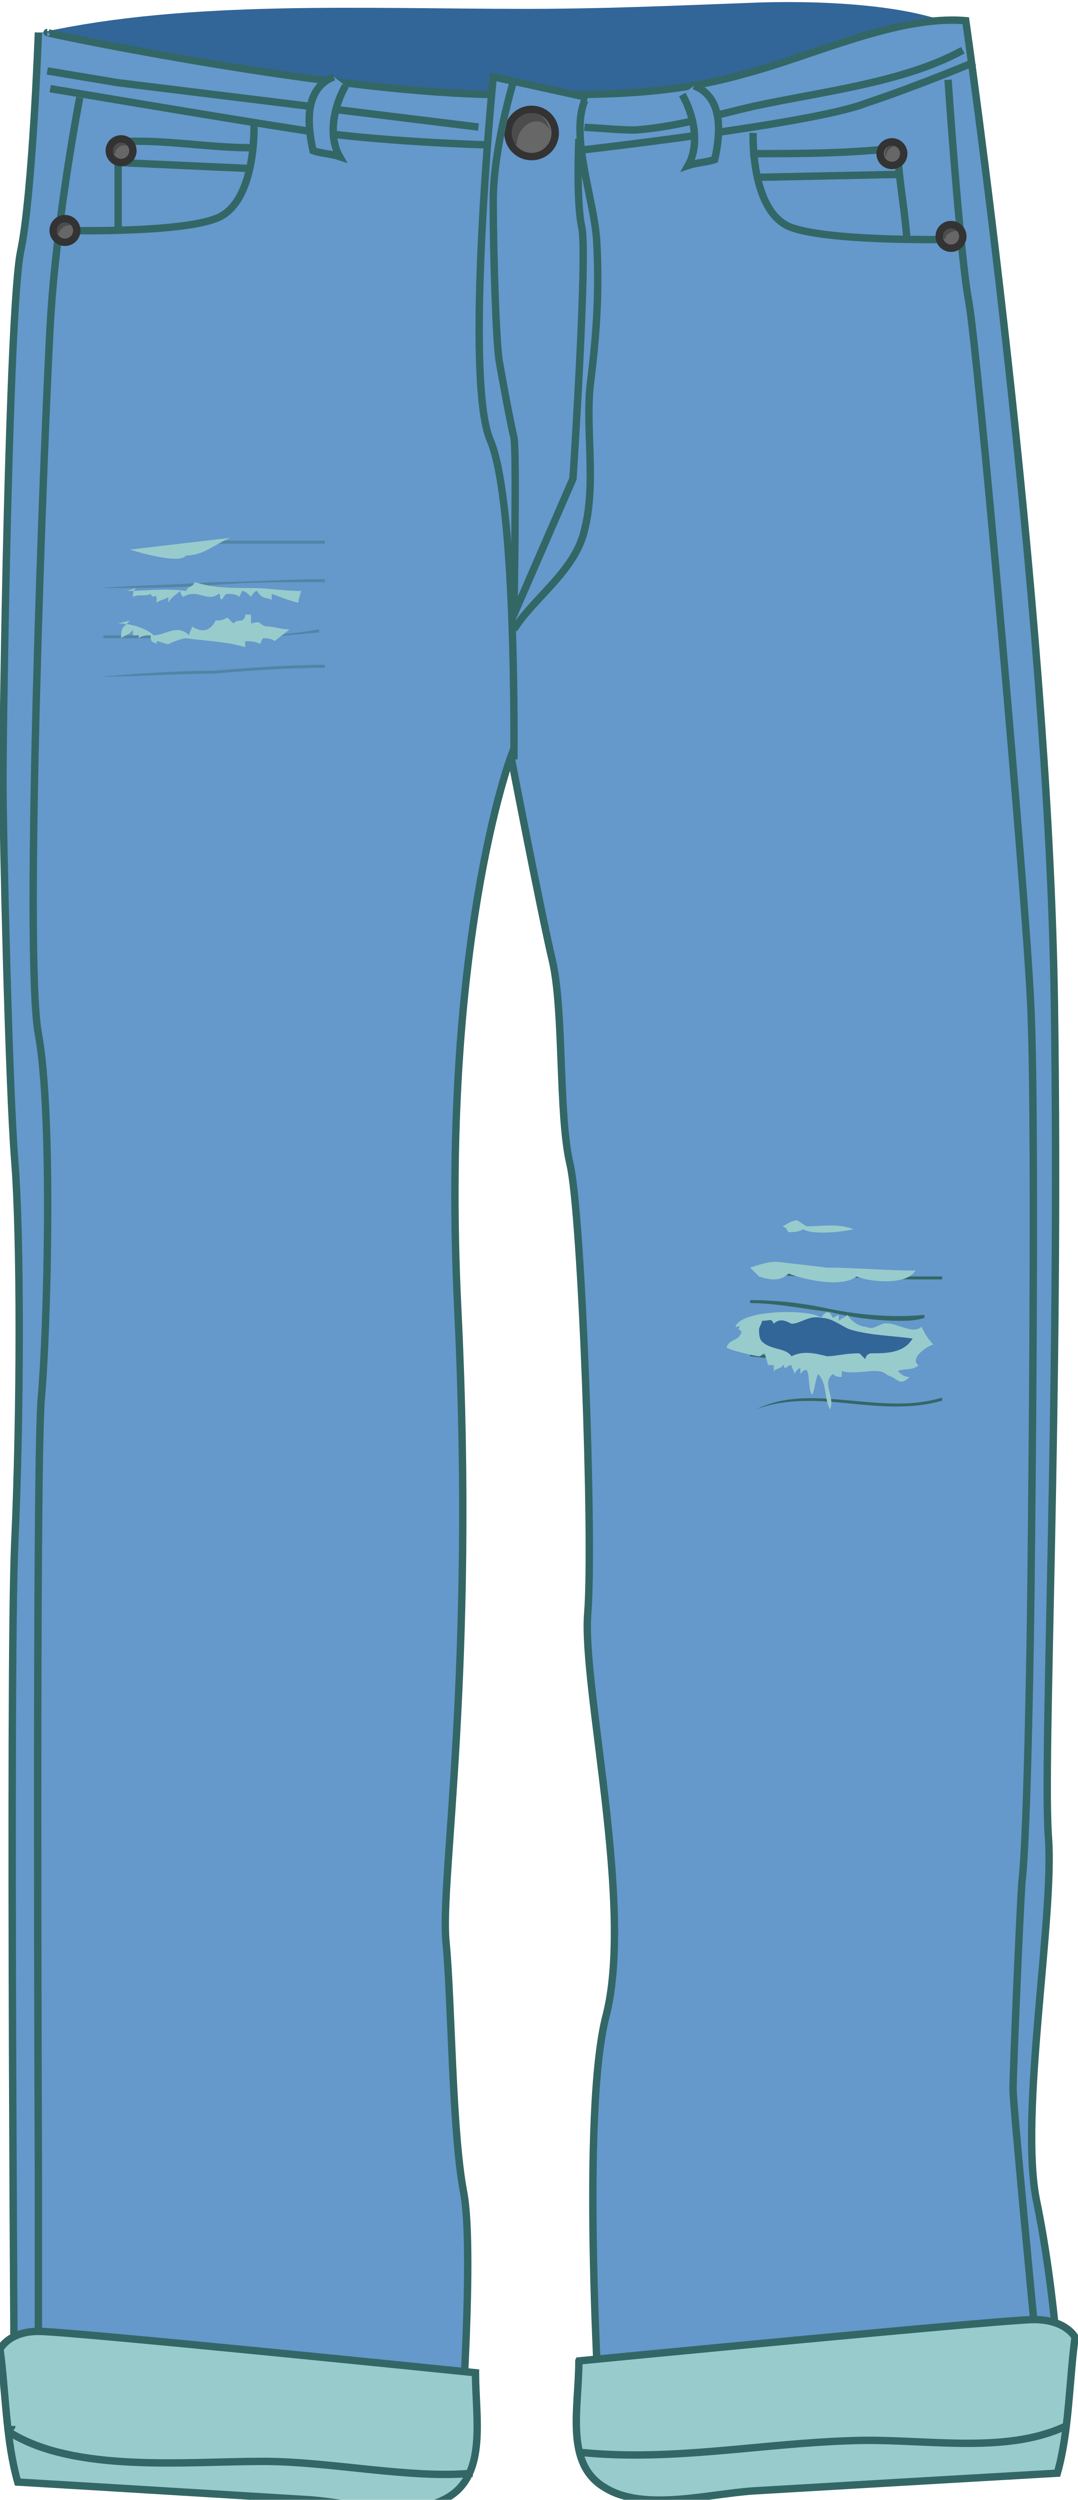 <svg xmlns="http://www.w3.org/2000/svg" version="1.0" viewBox="0 0 36.5 84.6"><switch><g><path fill="#326699" d="M1.4 1.1C6.4 0 12.3.3 17.8.3c2.6 0 4.8-.1 7.5-.2 2.2-.1 5.9 0 7.5 1-2.7 2-7.5 2.5-10.6 3-3 .4-6.1.2-9-.2-4-.5-8.3-.9-11.9-2.3"/><path fill="#6598CB" stroke="#336766" stroke-miterlimit="10" stroke-width=".25" d="M1.6 1.1c-.2 0 9.9 2.1 15.4 2.1 2.9 0 5.4.1 8.2-.7 2.3-.6 5.2-2 7.5-1.8 0 0 2.8 19.5 3 33.2.2 13.7-.4 25.6-.2 28.3.2 2.7-1 9.4-.4 12.3.6 2.9 1 7.3.6 7.9-.4.6-15.3 1-15.3 1s-.8-11.4.1-15.1c1-3.7-.8-11.2-.6-13.7.2-2.5-.2-13.5-.6-15.2-.4-1.7-.2-5.2-.6-6.9-.4-1.7-1.4-6.9-1.4-6.9s-2.4 6.4-1.8 18.7c.6 12.3-.6 19.3-.4 21.4.2 2.1.2 6.4.6 8.5.4 2.1-.2 9.8-.2 9.8l-15-.6S.3 56.6.5 52.2c.2-4.4.2-10.4 0-12.9s-.4-11-.4-12.9c0-1.9.2-16 .6-17.9.4-1.9.6-7.4.6-7.4"/><path fill="none" stroke="#336766" stroke-miterlimit="10" stroke-width=".25" d="M17.8 4.5c1.1-.4 2.5-.1 3.7-.1 1.4-.1 2.7-.5 4-.8 2.3-.5 5.1-.8 7.1-1.9"/><path fill="#98CBCB" stroke="#336766" stroke-miterlimit="10" stroke-width=".25" d="M16.1 80.3c0 1.5.4 3.4-.9 4.2-1.3.8-3.3.2-4.7.1-3.3-.2-6.5-.4-9.9-.6-.4-1.4-.4-3-.6-4.5 0 0 .3-.6 1.3-.6 1.1 0 14.8 1.4 14.8 1.4zm3.5-.4c0 1.6-.5 3.5.9 4.3 1.3.8 3.5.2 5 .1 3.4-.2 6.8-.4 10.3-.6.4-1.4.4-3.1.6-4.6 0 0-.3-.6-1.4-.6-1 0-15.4 1.4-15.4 1.4z"/><path fill="#336766" d="M4.3 18.7h-.9 1.8c.3 0 .7-.1 1-.2.3-.1.7-.1 1-.2H11v.1H7.2c-.3 0-.7.1-1 .2-.3.1-.7.2-1 .2 0-.1-.4-.1-.9-.1zm-.9 1.2c1.3-.1 2.5-.1 3.8-.2 1.2 0 2.5-.1 3.8-.1v.1c-1.3 0-2.6 0-3.8.1-1.3.1-2.5.1-3.8.1zm4.2 1.7H3.5v-.1h2c1.8.1 3.6.1 5.3-.2v.1c-1 .1-2.1.2-3.2.2zm-4.2 1.3c1.3-.1 2.5-.2 3.8-.2 1.2-.1 2.5-.2 3.8-.2v.1c-1.3 0-2.6.1-3.8.2-1.3 0-2.5.1-3.8.1z" opacity=".38"/><path fill="#336766" d="M31.1 43.3c-1.1 0-2.6-.1-3.7-.1-.8 0-1.3-.1-1.6-.1V43c.3 0 .9 0 1.7.1 1.4.1 3.3.1 4.4.1v.1h-.8zm-.6 1.4c-.8 0-1.6-.1-2.4-.3-.9-.1-1.8-.3-2.7-.3V44c.9 0 1.8.1 2.7.3 1 .2 2.1.3 3.2.2v.1c-.3.1-.6.1-.8.1zm.7 1.4c-2.4 0-4.1 0-5.8-.2v-.1c1.7.2 3.5.2 5.8.3zm-5.6 1.6c1-.5 2.1-.4 3.2-.3 1.1.1 2.1.2 3.1-.1v.1c-1 .3-2.1.2-3.1.1s-2.2-.2-3.2.2z"/><path fill="#98CBCB" d="M4.6 19.9c-.1.1-.1.2-.1.3.2-.1.4 0 .6-.1.1.2.1 0 .2.1v.2c.1-.1.3-.1.4-.2v.2c.1-.2.3-.3.4-.4 0 0 0 .1.1.2.5-.3.8.2 1.2-.1.1 0 0 .1.1.2.1-.1.1-.2.2-.2s.3 0 .4.1l.1-.2c.1 0 .2.1.3.2 0 0 .1-.2.2-.2.2.3.3.2.5.3v-.2c.3.1.5.2.9.3 0-.1.1-.4.1-.4-.6 0-1.1-.1-1.7-.1-.7 0-1.3 0-1.9-.2-.1.2-.2.1-.3.3-.7-.1-1.4 0-2 0m.1 1l-.3.3.1-.1c-.1.1-.1.2-.1.4.1-.1.3-.1.4-.3v.2h.2v.1c.1-.1.3-.1.4-.1 0 .3.1.2.2.3v-.1c.1 0 .3.1.4.1.2-.1.5-.2.6-.2.7.1 1.3.1 2 .3v-.2c.1 0 .4 0 .5.1l.1-.2c.1 0 .3 0 .4.1.1-.1.4-.3.5-.4-.3 0-.5-.1-.8-.1-.3-.1-.1-.2-.5-.1v-.3h-.2c0 .1 0 .1-.1.2-.1 0-.2 0-.3.1l-.2-.2c-.2.1-.2.1-.4.1-.2.4-.5.4-.8.2 0 .1-.1.2-.1.3-.4-.4-.8 0-1.2 0-.2-.2-.7-.4-1.2-.4m.4-2.5c.3.1 1.7.5 1.9.2.6 0 1-.4 1.5-.6m17.9 27.7c.1 0 .1-.1.2-.1 0 .1.1.3.1.4h.2v.2c.1-.1.3-.1.3-.2.1 0 0 .1.1.1 0 0 .1-.1.2-.1 0 .1.1.2.1.3.1-.2.2-.2.2-.2v.2c.4-.5.2.5.4.7.1-.2.1-.5.2-.7.3.3.2.8.4 1.2.2-.4-.3-.9.1-1.2.1.1.2.1.3.1v-.2c.3.1.8 0 1.1 0 .4 0 .3.1.6.2.2.1.3.3.6 0-.2 0-.3-.1-.4-.2.2-.1.5 0 .7-.2-.3-.2.2-.6.5-.7-.2-.2-.3-.4-.4-.6-.3.3-.9-.2-1.3-.1-.3.1-.3.2-.6.1-.2 0-.5-.2-.6-.4-.1.1-.2.1-.3.2v-.2l-.2.1c-.1-.2-.2-.3-.4 0-.3-.3-2.7-.3-2.9.3h.1c.1-.1 0 .1 0 .1s.1 0 .1.1c-.1.3-.4.2-.5.5.1.1 1 .3 1.1.3"/><path fill="#326699" d="M26.8 44.8c-.2-.1-.4-.2-.6 0-.1-.2-.1-.1-.4-.1 0 .1-.1.2-.1.3 0 .1 0 .3.1.4.3.3.8.2 1 .5.4-.2.8-.1 1.2 0 .3 0 .6-.1 1.1-.1l.2.2c0-.1.1-.2.2-.2.5 0 1.1 0 1.4-.5-.7-.1-1.4-.1-2.1-.3-.3-.1-.6-.4-1-.4-.4-.1-.7.2-1 .2"/><path fill="#98CBCB" d="M26.3 42.7c-.3 0-.6.1-.9.2l.3.3c.3.1.7.2 1-.1.5.2 1.8.5 2.3.1.5.2 1.7.3 2-.2-1 0-2-.1-3-.1m-1-1.6c-.2 0-.3.1-.5.2.2.1.1.1.2.2.2 0 .3 0 .5-.1.3.2 1.3.1 1.7 0-.5-.2-1-.1-1.6-.1"/><path fill="#6598CB" stroke="#336766" stroke-miterlimit="10" stroke-width=".25" d="M19.9 3.3l-3.2-.7s-1 10.2-.1 12.3c.9 2.1.8 10.8.8 10.8"/><path fill="none" stroke="#336766" stroke-miterlimit="10" stroke-width=".25" d="M19.8 3.4c-.5 1.2.3 3.3.4 4.7.1 1.7 0 3.2-.2 4.8-.2 1.5.2 3.4-.2 5-.3 1.4-1.7 2.3-2.4 3.4"/><circle cx="18" cy="4.5" r=".8" fill="#676767" stroke="#333" stroke-miterlimit="10" stroke-width=".25"/><path fill="#333" d="M18.6 4.4c-.3-.6-1.1-.2-1.1.5-.5-.1-.1-.9.2-1 .4-.2.8 0 .9.5" opacity=".5"/><path fill="none" stroke="#336766" stroke-miterlimit="10" stroke-width=".25" d="M19.6 4.7s-.1 2.1.1 3c.2.9-.3 8.5-.3 8.5l-2 4.6s.1-5.6 0-6c-.1-.4-.4-2-.5-2.6-.1-.6-.2-3.6-.2-5.4 0-1.8.7-4.1.7-4.1m-1.2 1.6L4 2.8l-2.4-.4m14.8 2.5s-3.6-.1-6.2-.5S1.7 3 1.7 3"/><path fill="none" stroke="#336766" stroke-miterlimit="10" stroke-width=".25" d="M19.5 5.1s8-.9 9.8-1.6c1.8-.6 3.7-1.4 3.7-1.4"/><path fill="#6598CB" stroke="#336766" stroke-miterlimit="10" stroke-width=".25" d="M8.6 4.2s.1 2.7-1.3 3.2c-1.3.5-5.2.4-5.2.4m23.4-3.3s-.1 2.7 1.3 3.2c1.4.5 5.6.4 5.6.4"/><path fill="none" stroke="#336766" stroke-miterlimit="10" stroke-width=".25" d="M2.7 3.3s-.8 4.1-1 7.7c-.2 3.6-.9 21.3-.4 24 .5 2.7.3 10.1.1 12.3-.2 2.2-.1 26.3-.1 26.3V79M32.1 2.7s.4 5.9.7 7.5c.3 1.6 1.9 19.6 2.1 23.8s0 20.3 0 20.3-.1 7.8-.3 9.4c-.1 1.6-.3 6.5-.3 7s.7 7.8.7 7.8M8.5 5C7 5 5.5 4.7 4 4.8v2.9m21.4-2.5c1.6 0 3.4 0 5-.2 0 .9.2 1.8.3 3M4 5.5l4.4.2m17.3.3l4.8-.1"/><circle cx="4.1" cy="5.1" r=".4" fill="#676767" stroke="#333" stroke-miterlimit="10" stroke-width=".25"/><path fill="#333" d="M4.4 5c-.2-.2-.5 0-.5.2-.2 0-.1-.4.1-.4.1-.1.3 0 .4.2" opacity=".5"/><circle cx="30.2" cy="5.2" r=".4" fill="#676767" stroke="#333" stroke-miterlimit="10" stroke-width=".25"/><path fill="#333" d="M30.5 5.1c-.1-.3-.5-.1-.5.2-.1 0 0-.3.1-.4.2-.1.4 0 .4.2" opacity=".5"/><circle cx="2.2" cy="7.8" r=".4" fill="#676767" stroke="#333" stroke-miterlimit="10" stroke-width=".25"/><path fill="#333" d="M2.5 7.7c-.1-.2-.5 0-.5.2-.2 0 0-.4.1-.4.2-.1.3 0 .4.2" opacity=".5"/><circle cx="32.2" cy="8" r=".4" fill="#676767" stroke="#333" stroke-miterlimit="10" stroke-width=".25"/><path fill="#333" d="M32.5 7.9c-.1-.2-.5 0-.5.2-.2-.1-.1-.4.1-.4.2-.1.4 0 .4.2" opacity=".5"/><path fill="#6598CB" stroke="#336766" stroke-miterlimit="10" stroke-width=".25" d="M11.7 2.9c-.4.7-.6 1.7-.2 2.4-.3-.1-.6-.1-.9-.2-.2-.9-.3-2.1.7-2.5m11.8.6c.4.7.6 1.7.2 2.4.3-.1.6-.1.9-.2.2-.9.3-2.1-.7-2.5"/><path fill="none" stroke="#336766" stroke-miterlimit="10" stroke-width=".25" d="M.4 82.1c0 .1-.2 0-.1.2 2.2 1.4 6 1 8.6 1 2.3 0 5 .6 7.1.4m3.7-.7c3.1.3 6-.3 9.1-.4 2.4-.1 5.2.5 7.3-.5"/></g></switch></svg>
